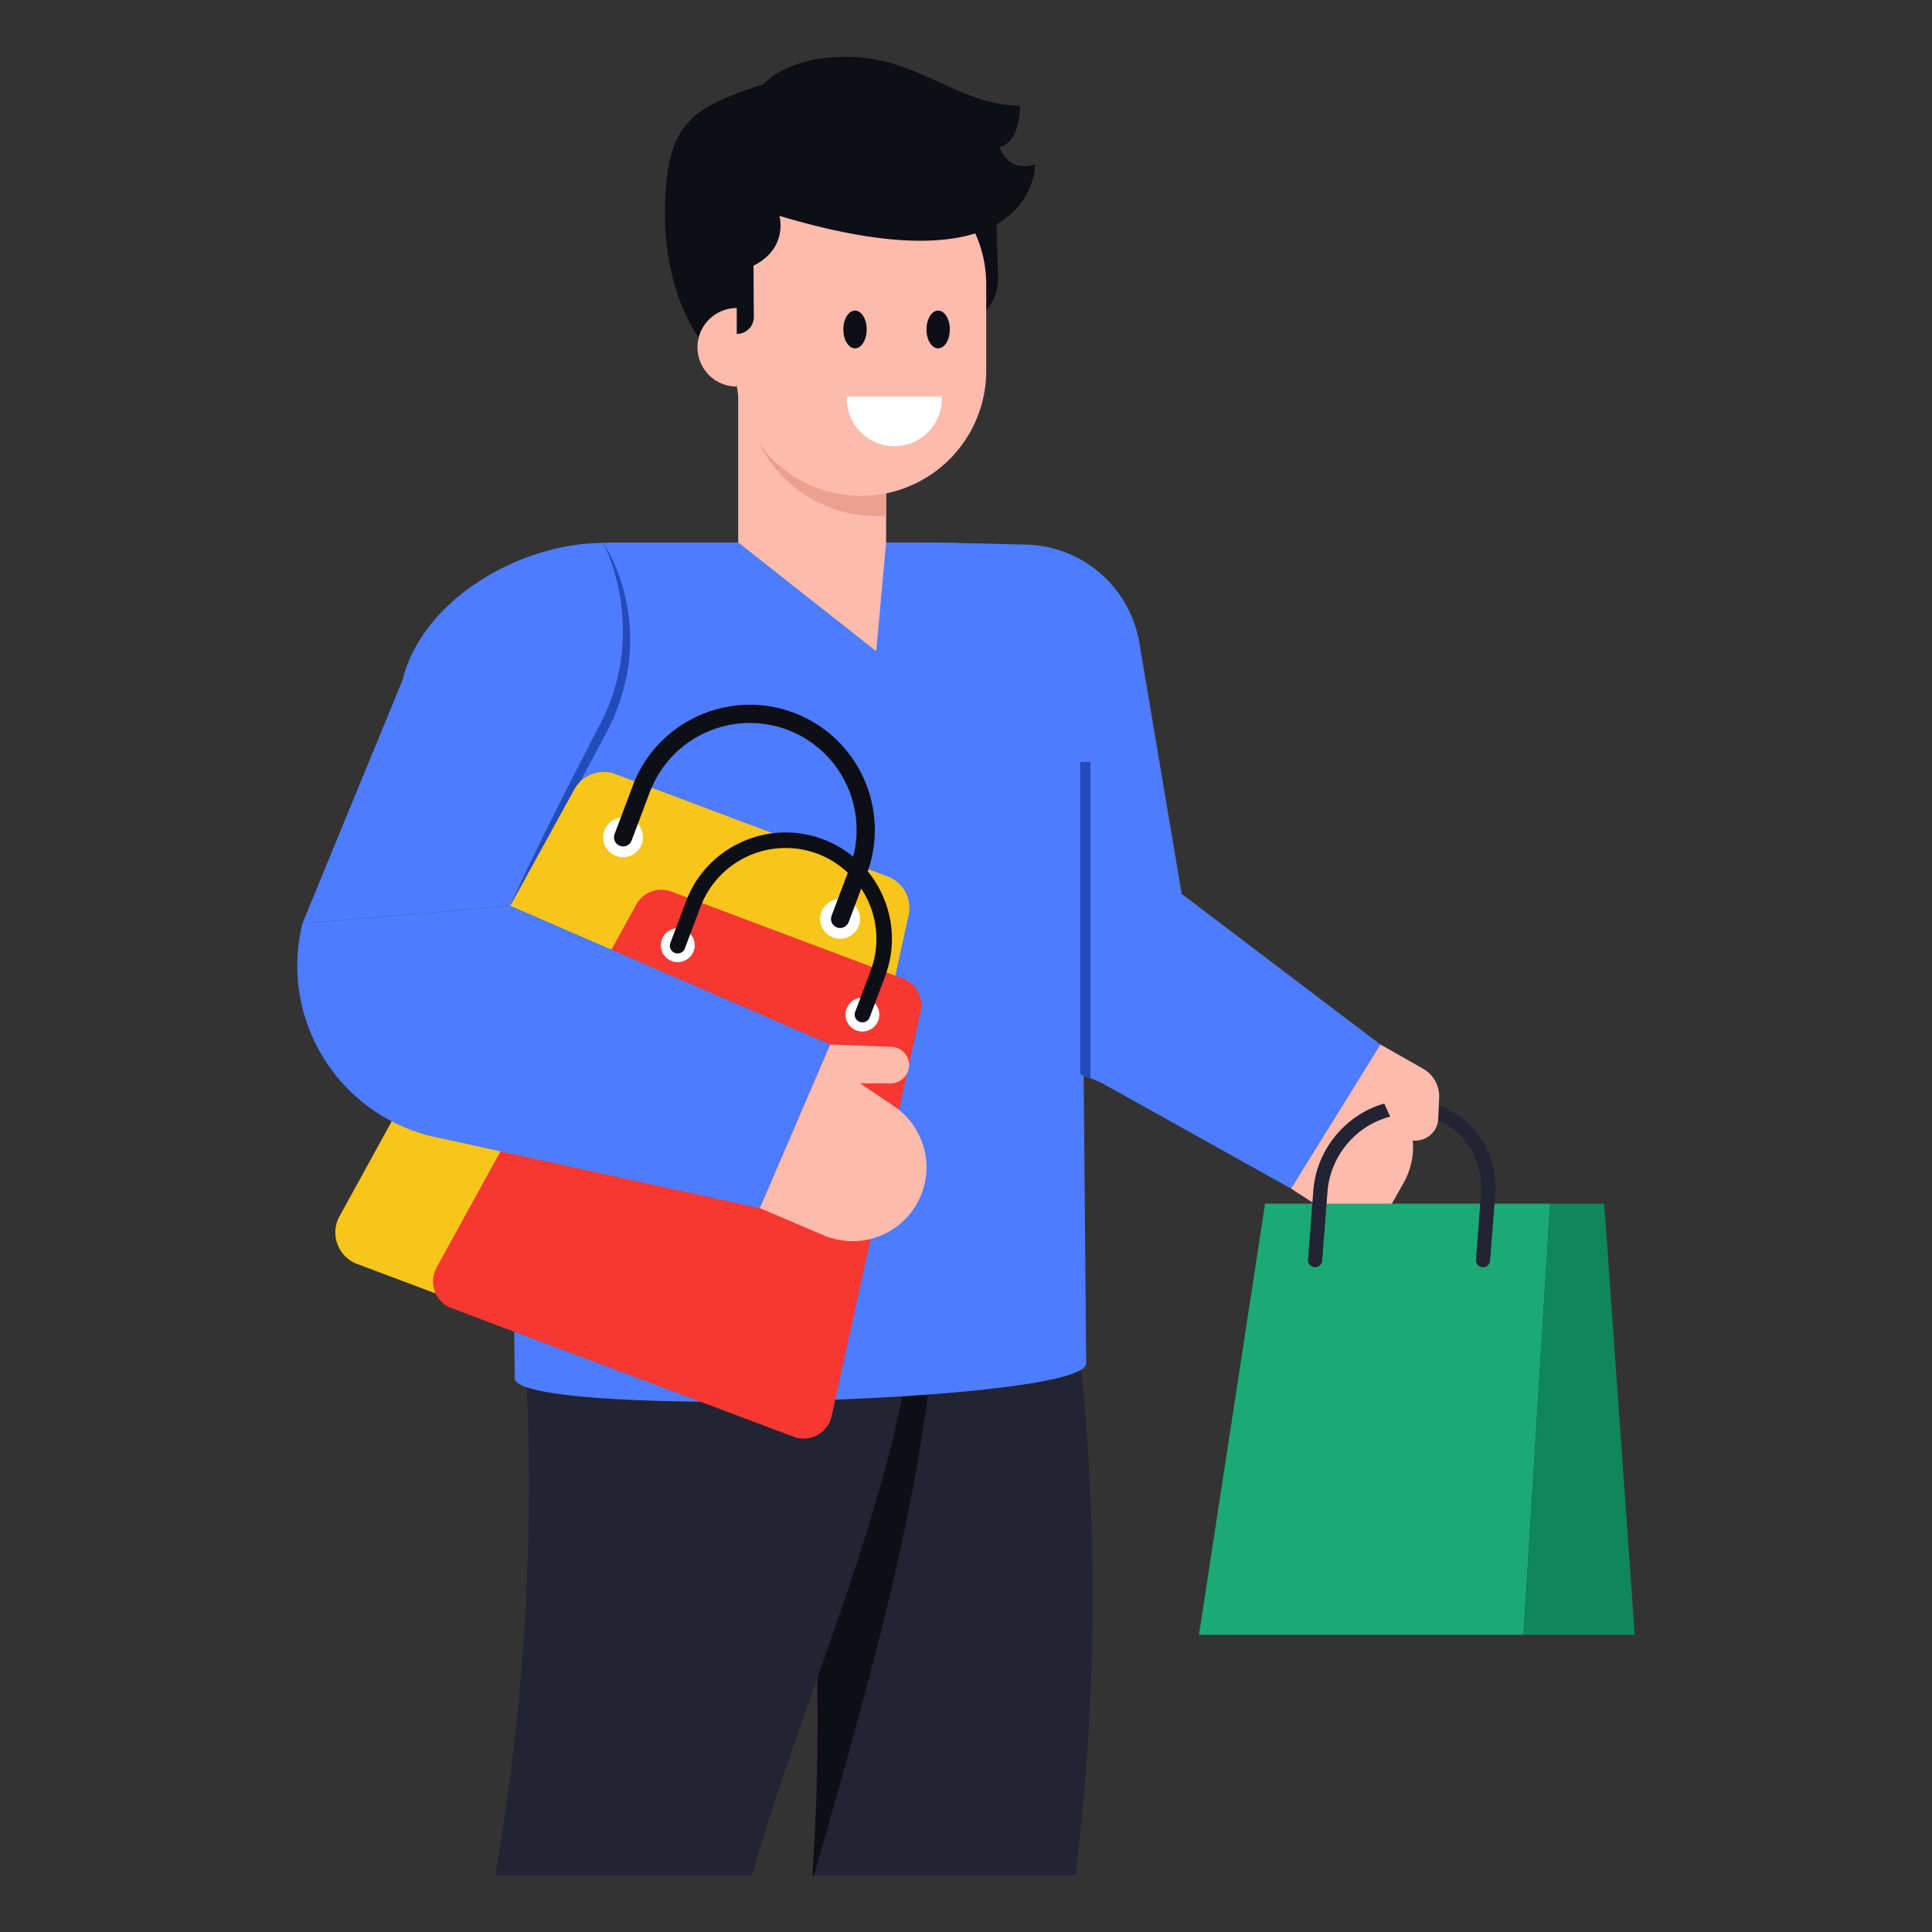 <svg xmlns="http://www.w3.org/2000/svg" version="1.1" xmlns:xlink="http://www.w3.org/1999/xlink" width="512" height="512" x="0" y="0" viewBox="0 0 68 68" style="enable-background:new 0 0 512 512" xml:space="preserve" class=""><rect x="0" y="0" width="68" height="68" fill="#333333" stroke="none"/><g><path fill="#fdbbad" d="m45.442 41.836 1.62 1.046a1.343 1.343 0 0 0 1.898-.466l.434-.765a2.612 2.612 0 0 0-.836-3.471l-.97-1.344-1.914.71" opacity="1" data-original="#fdbbad"></path><path fill="#1baa75" d="m42.2 57.54 2.327-15.176h10.032l-.938 15.176z" opacity="1" data-original="#1baa75"></path><path fill="#0f875a" d="m53.621 57.54.938-15.176h1.905l1.074 15.176h-1.58z" opacity="1" data-original="#0f875a"></path><path fill="#222333" d="M46.287 44.602h-.014a.25.25 0 0 1-.236-.264l.182-2.362c.1-1.795 1.614-3.256 3.375-3.256 1.772 0 3.137 1.466 3.036 3.283l-.183 2.363c-.008.138-.134.259-.264.236a.25.25 0 0 1-.236-.264l.183-2.362c.085-1.506-1.03-2.755-2.536-2.755-1.5 0-2.789 1.248-2.875 2.782l-.182 2.363a.25.25 0 0 1-.25.236zM37.854 66h-9.259a81.13 81.13 0 0 0-1.849-23.476c3.638.72 7.263 1.442 10.887 2.17A80.765 80.765 0 0 1 37.853 66z" opacity="1" data-original="#222333"></path><path fill="#0e0f16" d="M33.028 44.3c-.107 7.075-2.377 14.645-4.373 21.7h-.06a81.13 81.13 0 0 0-1.375-21.247c2.036-.187 4.052-.367 5.808-.454z" opacity="1" data-original="#0e0f16"></path><path fill="#222333" d="M26.472 65.999h-9.038a80.677 80.677 0 0 0 .882-20.717c3.771-.197 10.227-.733 13.997-.93-.108 7.077-3.845 14.591-5.841 21.647z" opacity="1" data-original="#222333"></path><path fill="#fdbbad" d="m50.654 38.626-.033.754a.802.802 0 0 1-.721.76c-.027 0-.054.008-.08.008a.803.803 0 0 1-.721-.474l-.38-.835-1.736-1.081 1.602-.995 1.508.855c.36.207.574.594.561 1.008z" opacity="1" data-original="#fdbbad"></path><path fill="#4d7cfe" d="m48.588 36.766-3.146 5.07-6.7-3.738-.361-.147-.36-.146-3.632-1.469a2.801 2.801 0 0 1-1.735-2.33l-.955-10.159 1.616-4.746 2.763.067a4.145 4.145 0 0 1 4.025 3.464l1.489 8.831z" opacity="1" data-original="#4d7cfe"></path><path fill="#4d7cfe" d="m38.23 47.973-.21-24.049c0-2.3.008-4.479-4.22-4.799a15.7 15.7 0 0 0-1.096-.03c-.381-.008-11.135 0-11.135 0a3.696 3.696 0 0 0-3.701 3.702l.248 25.72c.122 1.406 20.237.863 20.114-.544z" opacity="1" data-original="#4d7cfe"></path><path fill="#234bba" d="M38.38 26.817v11.134l-.36-.146V26.817z" opacity="1" data-original="#234bba"></path><path fill="#fdbbad" d="m31.188 19.1-.348 3.82-4.858-3.828zM25.982 19.092v-5.446h5.206V19.1z" opacity="1" data-original="#fdbbad"></path><path fill="#eca090" d="M26.22 13.646a4.644 4.644 0 0 0 4.646 4.519c.112 0 .217-.007.322-.014v-4.505z" opacity="1" data-original="#eca090"></path><path fill="#0e0f16" d="m35.031 6.215.098 3.581c.012.441-.158.868-.47 1.18l-1.64-3V6.215z" opacity="1" data-original="#0e0f16"></path><path fill="#fdbbad" d="M34.712 10.017v3.031a4.404 4.404 0 0 1-4.406 4.406 4.408 4.408 0 0 1-4.406-4.406v-3.031a4.408 4.408 0 0 1 7.525-3.114 4.406 4.406 0 0 1 1.287 3.114z" opacity="1" data-original="#fdbbad"></path><ellipse cx="30.094" cy="11.596" fill="#0e0f16" rx=".411" ry=".665" opacity="1" data-original="#0e0f16"></ellipse><ellipse cx="33.02" cy="11.596" fill="#0e0f16" rx=".411" ry=".665" opacity="1" data-original="#0e0f16"></ellipse><path fill="#ffffff" d="M29.814 13.961c0 .025-.007.048-.007.072a1.671 1.671 0 1 0 3.343 0c0-.024-.006-.047-.007-.072z" opacity="1" data-original="#ffffff"></path><path fill="#0e0f16" d="M24.616 11.923s-1.25-1.605-1.212-4.512c.04-3.079.88-3.596 3.47-4.45 0 0 .903-1.07 3.22-.952s3.683 1.682 5.803 1.711c0 0 .03 1.275-.706 1.452 0 0 .235.913 1.237.619 0 0 .114 4.542-8.994 1.806 0 0 .324 1.135-.913 1.754l.011 1.802a.598.598 0 0 1-.632.6l-.003-.877z" opacity="1" data-original="#0e0f16"></path><path fill="#fdbbad" d="M25.931 10.842a1.382 1.382 0 0 0 0 2.764z" opacity="1" data-original="#fdbbad"></path><path fill="#4d7cfe" d="m17.961 31.88 3.301-6.301a6.917 6.917 0 0 0-.025-6.47c-2.934 0-6.369 1.987-7.073 4.835l-3.52 8.559" opacity="1" data-original="#4d7cfe"></path><path fill="#234bba" d="M17.961 31.88c.949-2.108 2.011-4.156 3.065-6.21.557-.99.86-2.1.895-3.234a7.376 7.376 0 0 0-.684-3.326c.607.986.928 2.153.941 3.328.02 1.176-.305 2.355-.857 3.388-1.088 2.034-2.167 4.074-3.36 6.053z" opacity="1" data-original="#234bba"></path><path fill="#f8c51a" d="m28.296 48.954 3.684-16.746a1.183 1.183 0 0 0-.74-1.36l-9.575-3.6a1.183 1.183 0 0 0-1.452.537L11.949 42.81a1.183 1.183 0 0 0 .62 1.677l14.156 5.32a1.183 1.183 0 0 0 1.571-.853z" opacity="1" data-original="#f8c51a"></path><path fill="#ffffff" d="M30.226 32.588a.705.705 0 0 1-.902.41.698.698 0 0 1-.41-.903.698.698 0 0 1 .903-.409.705.705 0 0 1 .41.902zM22.586 29.717a.705.705 0 0 1-.902.41.698.698 0 0 1-.409-.903.698.698 0 0 1 .902-.409.705.705 0 0 1 .41.902z" opacity="1" data-original="#ffffff"></path><path fill="#0e0f16" d="M29.458 32.642a.32.32 0 0 1-.188-.413l.64-1.7a3.764 3.764 0 0 0-2.198-4.843 3.764 3.764 0 0 0-4.842 2.197l-.639 1.7a.32.32 0 1 1-.6-.225l.639-1.7c.853-2.272 3.396-3.426 5.668-2.572s3.425 3.397 2.572 5.668l-.64 1.7a.32.32 0 0 1-.412.188z" opacity="1" data-original="#0e0f16"></path><path fill="#f73731" d="m29.27 49.842 3.134-14.244a1.006 1.006 0 0 0-.629-1.158L23.63 31.38a1.006 1.006 0 0 0-1.236.457l-7.029 12.78a1.006 1.006 0 0 0 .528 1.427l12.041 4.525a1.006 1.006 0 0 0 1.337-.726z" opacity="1" data-original="#f73731"></path><path fill="#ffffff" d="M30.912 35.921a.6.6 0 0 1-.767.348.594.594 0 0 1-.348-.767.594.594 0 0 1 .767-.348.6.6 0 0 1 .348.767zM24.414 33.479a.6.6 0 0 1-.768.348.594.594 0 0 1-.348-.767.594.594 0 0 1 .768-.348.6.6 0 0 1 .348.767z" opacity="1" data-original="#ffffff"></path><path fill="#0e0f16" d="M30.259 35.967a.273.273 0 0 1-.16-.352l.544-1.446a3.202 3.202 0 0 0-1.869-4.119 3.202 3.202 0 0 0-4.119 1.869l-.544 1.446a.273.273 0 1 1-.51-.192l.543-1.446c.727-1.932 2.89-2.914 4.822-2.188s2.914 2.89 2.187 4.822l-.543 1.446a.273.273 0 0 1-.351.16z" opacity="1" data-original="#0e0f16"></path><path fill="#4d7cfe" d="M10.644 32.503a6.182 6.182 0 0 0 4.493 7.478l11.61 2.543 2.474-5.76-11.26-4.885" opacity="1" data-original="#4d7cfe"></path><path fill="#fdbbad" d="M32.508 41.802a2.599 2.599 0 0 1-3.517 1.676l-2.245-.956 2.476-5.76 2.166.083a.643.643 0 0 1-.025 1.285H30.27l1.19.8a2.599 2.599 0 0 1 1.048 2.872z" opacity="1" data-original="#fdbbad"></path></g></svg>